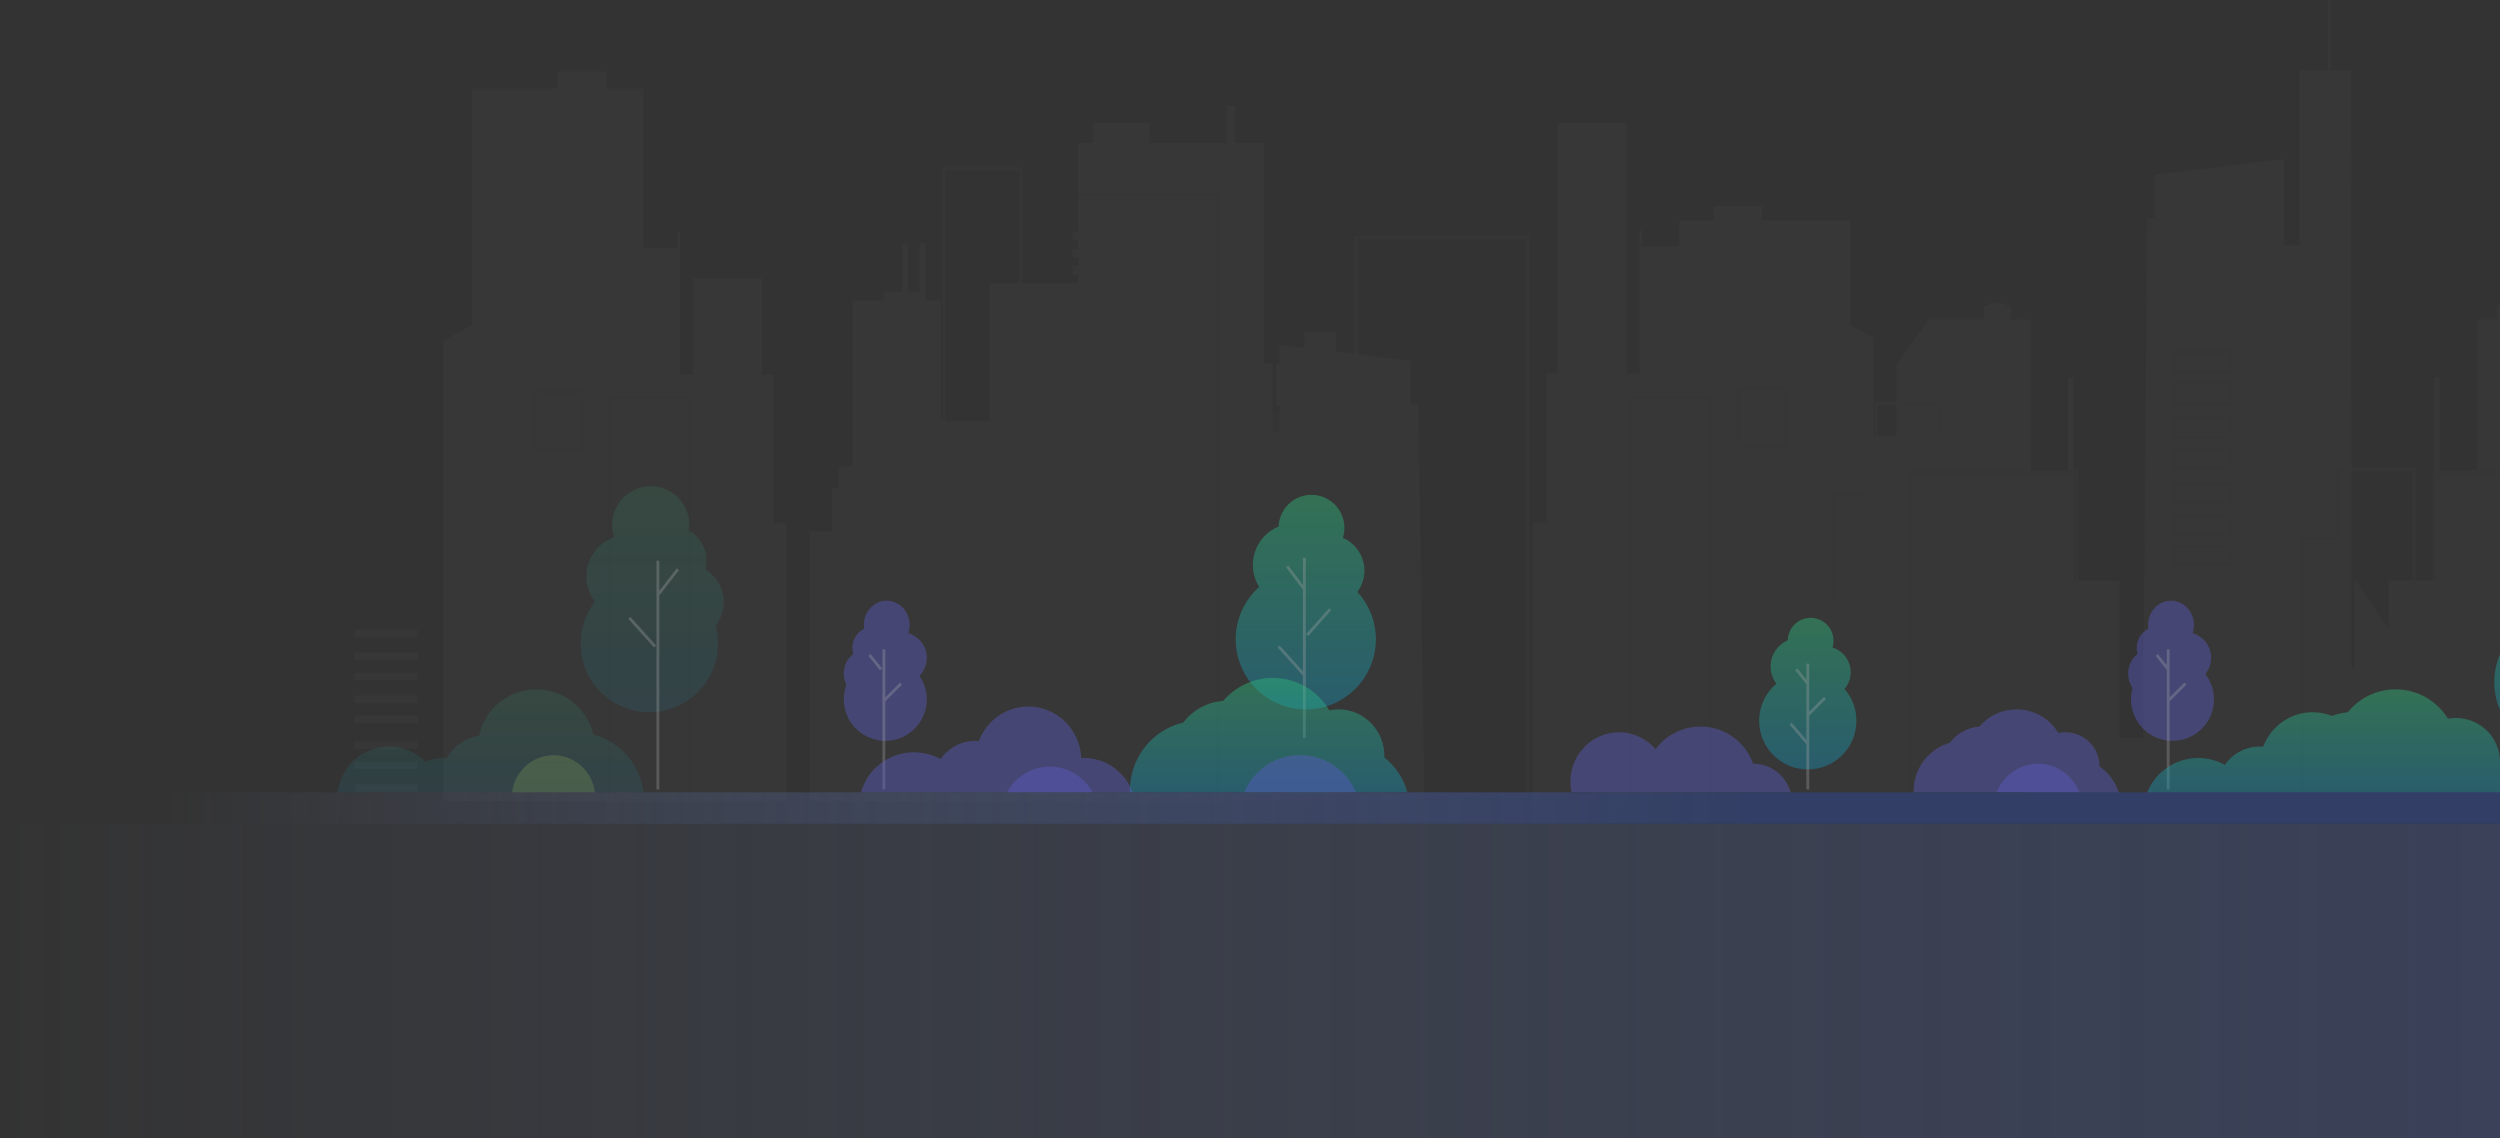 <?xml version="1.0" encoding="UTF-8"?>
<svg width="874px" height="398px" viewBox="0 0 874 398" version="1.1" xmlns="http://www.w3.org/2000/svg" xmlns:xlink="http://www.w3.org/1999/xlink">
    <rect x="0" y="0" width="874" height="398" fill="#333333" stroke="none"/>
    <!-- Generator: Sketch 52.3 (67297) - http://www.bohemiancoding.com/sketch -->
    <title>Group 46</title>
    <desc>Created with Sketch.</desc>
    <defs>
        <linearGradient x1="50%" y1="130.652%" x2="50%" y2="0%" id="linearGradient-1">
            <stop stop-color="#009EFD" offset="0%"></stop>
            <stop stop-color="#2AF598" offset="100%"></stop>
        </linearGradient>
        <linearGradient x1="100%" y1="50%" x2="0%" y2="50%" id="linearGradient-2">
            <stop stop-color="#60729F" stop-opacity="0" offset="0%"></stop>
            <stop stop-color="#404E7D" offset="100%"></stop>
        </linearGradient>
        <linearGradient x1="100%" y1="50%" x2="32.058%" y2="50%" id="linearGradient-3">
            <stop stop-color="#60729F" stop-opacity="0" offset="0%"></stop>
            <stop stop-color="#323E65" offset="100%"></stop>
        </linearGradient>
    </defs>
    <g id="Page-1" stroke="none" stroke-width="1" fill="none" fill-rule="evenodd">
        <g id="StaffCloud.io-Website-Design---V2" transform="translate(-1046, -9094)">
            <g id="Group-43" transform="translate(-115, 8580)">
                <g id="Group-42">
                    <g id="Group-36">
                        <g id="Group-46" transform="translate(1161, 514)">
                            <g id="Group-180-Copy" opacity="0.02" transform="translate(638, 140) scale(-1, 1) translate(-638, -140) translate(124, 0)">
                                <polygon id="Fill-1" fill="#E9EBEE" points="829 113 843 113 843 102 829 102"></polygon>
                                <polygon id="Fill-2" fill="#E9EBEE" points="823 235 854 235 854 105 823 105"></polygon>
                                <polygon id="Fill-3" fill="#E9EBEE" points="828 163 828 280 869 280 869 185.69 861.167 185.69 861.167 170.547 858.849 170.547 858.849 163"></polygon>
                                <polygon id="Fill-4" fill="#E9EBEE" points="828.389 147 830.611 147 830.611 85 828.389 85"></polygon>
                                <polygon id="Fill-5" fill="#E9EBEE" points="834.389 147 836.611 147 836.611 85 834.389 85"></polygon>
                                <polygon id="Stroke-6" stroke="#CACCCF" points="795 192 822 192 822 59 795 59"></polygon>
                                <polygon id="Fill-7" fill="#E9EBEE" points="749 280 806 280 806 99 749 99"></polygon>
                                <polygon id="Fill-8" fill="#E9EBEE" points="798 280 851 280 851 147 798 147"></polygon>
                                <polygon id="Fill-9" fill="#E9EBEE" points="793 280 824 280 824 163 793 163"></polygon>
                                <polygon id="Fill-10" fill="#FFFFFF" points="807 170 834 170 834 164 807 164"></polygon>
                                <polygon id="Fill-11" fill="#FFFFFF" points="807 181 834 181 834 175 807 175"></polygon>
                                <polygon id="Fill-12" fill="#FFFFFF" points="807 190 834 190 834 184 807 184"></polygon>
                                <polygon id="Fill-13" fill="#FFFFFF" points="807 199 834 199 834 193 807 193"></polygon>
                                <polygon id="Fill-14" fill="#FFFFFF" points="807 210 834 210 834 204 807 204"></polygon>
                                <polygon id="Fill-15" fill="#FFFFFF" points="807 218 834 218 834 212 807 212"></polygon>
                                <polygon id="Fill-16" fill="#FFFFFF" points="807 229 834 229 834 223 807 223"></polygon>
                                <polygon id="Fill-17" fill="#FFFFFF" points="807 238 834 238 834 232 807 232"></polygon>
                                <polygon id="Fill-18" fill="#FFFFFF" points="807 249 834 249 834 243 807 243"></polygon>
                                <polygon id="Fill-19" fill="#E9EBEE" points="940 153 957 153 957 25 940 25"></polygon>
                                <polygon id="Fill-20" fill="#E9EBEE" points="927 189 987 189 987 31 927 31"></polygon>
                                <polygon id="Stroke-21" stroke="#CACCCF" points="618 278 678 278 678 83 618 83"></polygon>
                                <polygon id="Fill-23" fill="#A98484" points="922 150.901 933 150.901 933 148.099 922 148.099"></polygon>
                                <polygon id="Fill-24" fill="#A98484" points="919 151.109 933 151.109 933 149.891 919 149.891"></polygon>
                                <polygon id="Fill-25" fill="#9B5755" points="915 177 936 177 936 152 915 152"></polygon>
                                <polygon id="Fill-26" fill="#E9EBEE" points="914.198 81 914.198 130.993 909.714 130.993 909.714 97.387 885.583 97.387 885.583 130.993 881.542 130.993 881.542 182.795 877 182.795 877 280 996 280 996 118.577 936.95 86.64 915.05 86.64 915.05 81"></polygon>
                                <polygon id="Fill-27" fill="#E9EBEE" points="950 280 997 280 997 119.207 950 94"></polygon>
                                <polygon id="Stroke-28" stroke="#CACCCF" points="911 280 939 280 939 139 911 139"></polygon>
                                <polygon id="Fill-30" fill="#FFFFFF" points="931.549 264 933.451 264 933.451 157 931.549 157"></polygon>
                                <polygon id="Fill-31" fill="#FFFFFF" points="928.549 264 930.451 264 930.451 157 928.549 157"></polygon>
                                <polygon id="Fill-32" fill="#FFFFFF" points="921.548 264 923.452 264 923.452 157 921.548 157"></polygon>
                                <polygon id="Fill-33" fill="#FFFFFF" points="917.549 264 919.451 264 919.451 157 917.549 157"></polygon>
                                <polygon id="Stroke-34" stroke="#CACCCF" points="948 157 965 157 965 137 948 137"></polygon>
                                <polygon id="Fill-35" fill="#E9EBEE" points="729 280 750 280 750 149 729 149"></polygon>
                                <polygon id="Fill-36" fill="#C48983" points="679 164 715 164 715 144 679 144"></polygon>
                                <polygon id="Fill-37" fill="#E9EBEE" points="750 68 770 68 770 43 750 43"></polygon>
                                <polygon id="Fill-38" fill="#E9EBEE" points="720.246 37 720.246 49.967 710.096 49.967 710.096 150.766 704.704 150.766 704.704 120.539 658.929 126.025 658.929 141.37 656.145 141.37 654 280 781 280 781 192.34 781 146.991 775.143 146.991 775.143 49.967 723.103 49.967 723.103 37"></polygon>
                                <polygon id="Fill-39" fill="#E9EBEE" points="685 136 696 136 696 116 685 116"></polygon>
                                <polygon id="Fill-40" fill="#E9EBEE" points="691 142 706 142 706 127 691 127"></polygon>
                                <polygon id="Fill-41" fill="#E9EBEE" points="707 280 744 280 744 127 707 127"></polygon>
                                <polygon id="Fill-42" fill="#E9EBEE" points="670 280 698 280 698 158 670 158"></polygon>
                                <polygon id="Fill-43" fill="#FFFFFF" points="667 165 687 165 687 159 667 159"></polygon>
                                <polygon id="Fill-44" fill="#FFFFFF" points="667 176 687 176 687 170 667 170"></polygon>
                                <polygon id="Fill-45" fill="#FFFFFF" points="667 189 687 189 687 183 667 183"></polygon>
                                <polygon id="Fill-46" fill="#FFFFFF" points="667 201 687 201 687 195 667 195"></polygon>
                                <polygon id="Fill-47" fill="#FFFFFF" points="667 211 687 211 687 205 667 205"></polygon>
                                <polygon id="Fill-48" fill="#FFFFFF" points="667 223 687 223 687 217 667 217"></polygon>
                                <polygon id="Fill-49" fill="#FFFFFF" points="667 233 687 233 687 227 667 227"></polygon>
                                <polygon id="Fill-50" fill="#FFFFFF" points="667 245 687 245 687 239 667 239"></polygon>
                                <polygon id="Fill-51" fill="#FFFFFF" points="667 255 687 255 687 249 667 249"></polygon>
                                <polyline id="Stroke-52" stroke="#CACCCF" points="775 68 726 68 726 280 775 280"></polyline>
                                <polygon id="Fill-54" fill="#FFFFFF" points="750 84 777 84 777 81 750 81"></polygon>
                                <polygon id="Fill-55" fill="#FFFFFF" points="750 90 777 90 777 87 750 87"></polygon>
                                <polygon id="Fill-56" fill="#FFFFFF" points="750 96 777 96 777 93 750 93"></polygon>
                                <polygon id="Fill-57" fill="#FFFFFF" points="750 104 777 104 777 101 750 101"></polygon>
                                <polygon id="Fill-58" fill="#FFFFFF" points="750 110 777 110 777 107 750 107"></polygon>
                                <polygon id="Fill-59" fill="#FFFFFF" points="750 117 777 117 777 114 750 114"></polygon>
                                <polygon id="Fill-60" fill="#FFFFFF" points="750 124 777 124 777 121 750 121"></polygon>
                                <polygon id="Fill-61" fill="#FFFFFF" points="750 131 777 131 777 128 750 128"></polygon>
                                <polygon id="Fill-62" fill="#FFFFFF" points="750 137 777 137 777 134 750 134"></polygon>
                                <polygon id="Fill-74" fill="#FFFFFF" points="1006 222.817 1028 222.817 1028 220.183 1006 220.183"></polygon>
                                <polygon id="Fill-75" fill="#FFFFFF" points="1006 230.817 1028 230.817 1028 228.183 1006 228.183"></polygon>
                                <polygon id="Fill-76" fill="#FFFFFF" points="1006 237.819 1028 237.819 1028 235.181 1006 235.181"></polygon>
                                <polygon id="Fill-77" fill="#FFFFFF" points="1006 245.817 1028 245.817 1028 243.183 1006 243.183"></polygon>
                                <polygon id="Fill-78" fill="#FFFFFF" points="1006 252.817 1028 252.817 1028 250.183 1006 250.183"></polygon>
                                <polygon id="Fill-79" fill="#FFFFFF" points="1006 261.817 1028 261.817 1028 259.183 1006 259.183"></polygon>
                                <polygon id="Fill-80" fill="#FFFFFF" points="1006 268.817 1028 268.817 1028 266.183 1006 266.183"></polygon>
                                <polygon id="Fill-81" fill="#FFFFFF" points="1006 276.817 1028 276.817 1028 274.183 1006 274.183"></polygon>
                                <polygon id="Fill-87" fill="#E9EBEE" points="536 152 553 152 553 72 536 72"></polygon>
                                <polygon id="Fill-88" fill="#E9EBEE" points="505 187 565 187 565 77 505 77"></polygon>
                                <polygon id="Fill-89" fill="#A98484" points="561 150.901 572 150.901 572 148.099 561 148.099"></polygon>
                                <polygon id="Fill-90" fill="#A98484" points="560 151.109 574 151.109 574 149.891 560 149.891"></polygon>
                                <polygon id="Fill-91" fill="#9B5755" points="556 177 577 177 577 152 556 152"></polygon>
                                <polygon id="Fill-92" fill="#E9EBEE" points="497 280 497 118.106 556.05 86.08 577.946 86.08 577.946 80.424 578.798 80.424 578.798 130.561 583.283 130.561 583.283 43 607.417 43 607.417 130.561 611.458 130.561 611.458 182.514 616 182.514 616 280"></polygon>
                                <polygon id="Fill-122" fill="#E9EBEE" points="403 280 401.366 76.333 398.622 76.333 398.622 61.014 353.443 55.539 353.443 85.705 348.12 85.705 348.12 24.484 338.103 24.484 338.103 0 337.317 0 337.317 24.484 330 24.484 330 280"></polygon>
                                <polygon id="Fill-123" fill="#E9EBEE" points="360 280 388 280 388 93 360 93"></polygon>
                                <polygon id="Fill-124" fill="#FFFFFF" points="330 63 335 63 335 52 330 52"></polygon>
                                <polygon id="Fill-125" fill="#FFFFFF" points="381 80 387 80 387 69 381 69"></polygon>
                                <polygon id="Stroke-126" stroke="#CACCCF" points="372 130 392 130 392 123 372 123"></polygon>
                                <polygon id="Stroke-127" stroke="#CACCCF" points="372 141 392 141 392 134 372 134"></polygon>
                                <polygon id="Stroke-128" stroke="#CACCCF" points="372 153 392 153 392 146 372 146"></polygon>
                                <polygon id="Stroke-129" stroke="#CACCCF" points="372 164 392 164 392 157 372 157"></polygon>
                                <polygon id="Stroke-130" stroke="#CACCCF" points="372 176 392 176 392 169 372 169"></polygon>
                                <polygon id="Stroke-131" stroke="#CACCCF" points="372 187 392 187 392 180 372 180"></polygon>
                                <polygon id="Stroke-132" stroke="#CACCCF" points="372 197 392 197 392 191 372 191"></polygon>
                                <polygon id="Fill-133" fill="#E9EBEE" points="330 280 334 280 334 139 330 139"></polygon>
                                <polygon id="Fill-134" fill="#E9EBEE" points="307 235 329 235 329 202"></polygon>
                                <polygon id="Fill-135" fill="#E9EBEE" points="306 280 341 280 341 234 306 234"></polygon>
                                <polygon id="Fill-136" fill="#E9EBEE" points="332 236 335 236 335 193 332 193"></polygon>
                                <polygon id="Stroke-137" stroke="#CACCCF" points="334.638 188.174 334.638 164 308 164 308 274.03 320.359 274.03 320.359 280 347 280 347 193.006 347 188.174"></polygon>
                                <polygon id="Fill-138" fill="#E9EBEE" points="286 215 286 111.671 279.026 111.671 279.026 106.758 277.454 106.758 276.814 106 271.166 106 271.166 106.758 269.594 106.758 269.594 111.671 250.192 111.671 239 127.619 239 215"></polygon>
                                <path d="M301,280 L301,132 L299.001,132 L299.001,165.174 L277.161,165.174 L277.161,152.384 L265.223,152.384 L265.223,147.06 L258.882,147.06 L258.882,152.384 L228.877,152.384 C228.777,152.59 228.679,152.797 228.564,153 L228.564,209.889 L216,209.889 L216,280 L301,280 Z" id="Fill-141" fill="#E9EBEE"></path>
                                <polygon id="Stroke-150" stroke="#CACCCF" points="243 280 301 280 301 165 243 165"></polygon>
                                <polygon id="Fill-151" fill="#E9EBEE" points="290 279 317 279 317 203 290 203"></polygon>
                                <polygon id="Fill-152" fill="#E9EBEE" points="277 280 304 280 304 226 277 226"></polygon>
                                <polygon id="Fill-153" fill="#E9EBEE" points="299 280 326 280 326 258 299 258"></polygon>
                                <polygon id="Fill-154" fill="#FFFFFF" points="276 279 287 279 287 180 276 180"></polygon>
                                <polygon id="Fill-155" fill="#E9EBEE" points="497 280 497 118.342 544 93 544 280"></polygon>
                                <polygon id="Stroke-156" stroke="#CACCCF" points="554 280 582 280 582 139 554 139"></polygon>
                                <polygon id="Fill-157" fill="#FFFFFF" points="558.549 264 560.451 264 560.451 156 558.549 156"></polygon>
                                <polygon id="Fill-158" fill="#FFFFFF" points="563.549 264 565.451 264 565.451 156 563.549 156"></polygon>
                                <polygon id="Fill-159" fill="#FFFFFF" points="568.549 264 570.451 264 570.451 156 568.549 156"></polygon>
                                <polygon id="Fill-160" fill="#FFFFFF" points="573.549 264 575.451 264 575.451 156 573.549 156"></polygon>
                                <polygon id="Stroke-161" stroke="#CACCCF" points="528 156 544 156 544 136 528 136"></polygon>
                                <polygon id="Fill-162" fill="#E9EBEE" points="489 215 489 127.619 477.808 111.671 458.406 111.671 458.406 106.758 456.834 106.758 456.834 106 451.186 106 450.546 106.758 448.974 106.758 448.974 111.671 442 111.671 442 215"></polygon>
                                <polygon id="Stroke-163" stroke="#CACCCF" points="474 161 496 161 496 141 474 141"></polygon>
                                <polygon id="Stroke-164" stroke="#CACCCF" points="470 280 511 280 511 173 470 173"></polygon>
                                <path d="M427,280 L427,132 L428.999,132 L428.999,165.174 L450.839,165.174 L450.839,152.384 L462.773,152.384 L462.773,147.06 L469.118,147.06 L469.118,152.384 L499.119,152.384 C499.223,152.59 499.317,152.797 499.436,153 L499.436,209.889 L512,209.889 L512,280 L427,280 Z" id="Fill-165" fill="#E9EBEE"></path>
                                <polygon id="Fill-166" fill="#FFFFFF" points="494 222.817 516 222.817 516 220.183 494 220.183"></polygon>
                                <polygon id="Fill-167" fill="#FFFFFF" points="494 230.817 516 230.817 516 228.183 494 228.183"></polygon>
                                <polygon id="Fill-168" fill="#FFFFFF" points="494 237.819 516 237.819 516 235.181 494 235.181"></polygon>
                                <polygon id="Fill-169" fill="#FFFFFF" points="494 245.817 516 245.817 516 243.183 494 243.183"></polygon>
                                <polygon id="Fill-170" fill="#FFFFFF" points="494 252.817 516 252.817 516 250.183 494 250.183"></polygon>
                                <polygon id="Fill-171" fill="#FFFFFF" points="494 261.817 516 261.817 516 259.183 494 259.183"></polygon>
                                <polygon id="Fill-172" fill="#FFFFFF" points="494 268.817 516 268.817 516 266.183 494 266.183"></polygon>
                                <polygon id="Stroke-174" stroke="#CACCCF" points="426 280 484 280 484 165 426 165"></polygon>
                                <polygon id="Fill-175" fill="#E9EBEE" points="411 279 438 279 438 203 411 203"></polygon>
                                <polygon id="Fill-176" fill="#E9EBEE" points="424 280 451 280 451 226 424 226"></polygon>
                                <polygon id="Fill-177" fill="#E9EBEE" points="402 280 429 280 429 258 402 258"></polygon>
                                <polygon id="Fill-178" fill="#FFFFFF" points="440 279 451 279 451 180 440 180"></polygon>
                            </g>
                            <g id="Group-171-Copy" opacity="0.7" transform="translate(519.5, 224) scale(-1, 1) translate(-519.5, -224) translate(118, 170)">
                                <path d="M451.549,18.019 C451.081,16.563 450.897,14.988 451.057,13.369 C451.681,7.049 457.311,2.43 463.63,3.057 C469.428,3.63 473.791,8.412 473.993,14.077 C479.277,16.242 483,21.438 483,27.501 C483,30.329 482.19,32.968 480.79,35.199 C485.828,39.686 489,46.222 489,53.499 C489,67.029 478.033,78 464.5,78 C450.969,78 440,67.029 440,53.499 C440,47.112 442.445,41.295 446.449,36.934 C444.91,34.857 444,32.285 444,29.501 C444,24.356 447.108,19.937 451.549,18.019 Z" id="Combined-Shape" fill="url(#linearGradient-1)" opacity="0.438"></path>
                                <path d="M465,25 L465,88 L465,25 Z M474,56 L465,66 L474,56 Z M471,28 L465,36 L471,28 Z M456,43 L464,52 L456,43 Z" id="Combined-Shape" stroke="#D2D3D6" opacity="0.329" stroke-linecap="round"></path>
                                <path d="M706.295,17.811 C711.947,19.79 716,25.171 716,31.5 C716,34.825 714.881,37.889 713,40.335 C716.135,44.39 718,49.477 718,55 C718,68.255 707.255,79 694,79 C680.745,79 670,68.255 670,55 C670,52.841 670.285,50.749 670.82,48.758 C669.318,46.819 668.326,44.448 668.067,41.826 C667.542,36.533 670.152,31.654 674.385,29.026 C674.134,28.059 674,27.045 674,25.999 C674,21.495 676.482,17.57 680.153,15.518 C680.119,15.289 680.09,15.058 680.067,14.825 C679.332,7.408 684.754,0.801 692.172,0.066 C699.592,-0.666 706.201,4.754 706.934,12.173 C707.128,14.141 706.889,16.052 706.295,17.811 Z" id="Combined-Shape" fill-opacity="0.3" fill="url(#linearGradient-1)" opacity="0.438"></path>
                                <path d="M691,26 L691,106 L691,26 Z M684,29 L691,38 L684,29 Z M701,46 L692,56 L701,46 Z" id="Combined-Shape" stroke="#D2D3D6" opacity="0.329" stroke-linecap="round"></path>
                                <path d="M603.466,51.361 C603.079,50.213 602.919,48.958 603.039,47.664 C603.475,42.991 607.389,39.579 611.786,40.042 C616.183,40.503 619.394,44.664 618.961,49.335 C618.946,49.496 618.927,49.656 618.903,49.814 C621.335,51.055 623,53.583 623,56.501 C623,57.237 622.894,57.947 622.697,58.619 C624.919,60.335 626.25,63.222 625.961,66.335 C625.856,67.453 625.553,68.499 625.091,69.437 C625.679,71.014 626,72.72 626,74.501 C626,82.508 619.508,89 611.5,89 C603.492,89 597,82.508 597,74.501 C597,71.45 597.943,68.618 599.553,66.282 C597.973,64.66 597,62.445 597,60 C597,55.908 599.729,52.455 603.466,51.361 Z" id="Combined-Shape" fill="#6A69FF" opacity="0.438"></path>
                                <path d="M612,57 L612,106 L612,57 Z M617,59 L613,64 L617,59 Z M606,69 L612,75 L606,69 Z" id="Combined-Shape" stroke="#D2D3D6" opacity="0.329" stroke-linecap="round"></path>
                                <path d="M342.205,91.933 C345.321,88.296 349.898,86 354.999,86 C364.388,86 372,93.777 372,103.374 C372,104.616 371.866,105.83 371.622,107 L338.378,107 L321,107 L295,107 C296.57,101.235 301.793,97 307.999,97 C308.035,97 308.07,97 308.106,97 C310.78,89.426 318.006,84 326.5,84 C332.942,84 338.654,87.121 342.205,91.933 Z" id="Combined-Shape" fill="#6A69FF" opacity="0.438"></path>
                                <path d="M772.177,96.387 C775.462,93.058 779.994,91 785.001,91 C794.215,91 801.818,97.969 803,107 L779,107 L766.496,107 L735.504,107 L696,107 C697.279,97.171 704.325,89.203 713.553,86.768 C714.399,83.191 716.215,79.797 719.003,77.007 C727.011,68.998 739.988,68.998 747.997,77.007 C750.897,79.91 752.746,83.466 753.545,87.201 C758.422,87.981 762.564,90.965 764.917,95.101 C765.435,95.034 765.964,95 766.5,95 C768.545,95 770.474,95.5 772.177,96.387 Z" id="Combined-Shape" fill-opacity="0.3" fill="url(#linearGradient-1)" opacity="0.438"></path>
                                <path d="M742,107 C741.049,99.661 734.921,94 727.501,94 C720.079,94 713.953,99.661 713,107 L742,107 Z" id="Fill-61" fill-opacity="0.3" fill="#9BC666"></path>
                                <path d="M493.376,75.048 C499.094,75.449 504.112,78.331 507.316,82.601 C518.011,85.063 526,94.796 526,106.43 C526,106.62 525.989,106.81 525.984,107 L492.102,107 L459.895,107 L429,107 C430.295,102.112 433.155,97.866 437.006,94.84 C437.002,94.692 437,94.544 437,94.395 C437,85.339 444.164,78 453.001,78 C454.12,78 455.213,78.118 456.267,78.342 C460.288,71.547 467.621,67 475.999,67 C482.938,67 489.159,70.118 493.376,75.048 Z" id="Combined-Shape" fill="url(#linearGradient-1)" opacity="0.438"></path>
                                <path d="M447,107 C450.183,99.366 457.714,94 466.5,94 C475.286,94 482.815,99.366 486,107 L447,107 Z" id="Fill-77" fill="#6A69FF" opacity="0.438"></path>
                                <path d="M229.016,84.036 C233.243,84.335 236.951,86.487 239.31,89.673 C246.636,91.773 252,98.552 252,106.591 C252,106.726 251.991,106.864 251.989,107 L227.902,107 L212.709,107 C212.815,107.329 212.912,107.663 213,108 L180,108 C181.08,103.843 183.61,100.295 187,97.96 C187,97.931 187,97.901 187,97.872 C187,91.316 192.373,86 199.002,86 C199.825,86 200.629,86.082 201.406,86.238 C204.375,81.303 209.8,78 216,78 C221.223,78 225.897,80.345 229.016,84.036 Z" id="Combined-Shape" fill="#6A69FF" opacity="0.438"></path>
                                <path d="M194,107 C196.366,101.128 201.968,97 208.499,97 C215.032,97 220.634,101.128 223,107 L194,107 Z" id="Fill-89" fill="#6A69FF" opacity="0.438"></path>
                                <path d="M578.788,89.049 C579.188,89.017 579.592,89 580,89 C585.031,89 589.484,91.519 592.205,95.383 C594.958,93.865 598.127,93 601.5,93 C610.332,93 617.765,98.929 620,107 L583,107 L576.257,107 L546.743,107 L525,107 C527.698,99.971 534.287,95 542,95 C542.34,95 542.678,95.01 543.013,95.029 C543.379,85.008 551.516,77 561.501,77 C569.392,77 576.129,82.003 578.788,89.049 Z" id="Combined-Shape" fill="#6A69FF" opacity="0.438"></path>
                                <path d="M539,107 C542.023,101.62 547.601,98 554.001,98 C560.401,98 565.977,101.62 569,107 L539,107 Z" id="Fill-99" fill="#6A69FF" opacity="0.438"></path>
                                <path d="M11.444,31.673 C11.054,30.315 10.909,28.862 11.057,27.371 C11.681,21.049 17.311,16.432 23.63,17.057 C29.426,17.629 33.79,22.412 33.993,28.076 C39.277,30.24 43,35.435 43,41.499 C43,44.6 42.026,47.475 40.368,49.833 C45.649,54.327 49,61.022 49,68.499 C49,82.029 38.031,93 24.5,93 C10.969,93 0,82.029 0,68.499 C0,62.159 2.409,56.38 6.363,52.029 C4.277,49.796 3,46.796 3,43.499 C3,38.015 6.531,33.357 11.444,31.673 Z" id="Combined-Shape" fill="url(#linearGradient-1)" opacity="0.438"></path>
                                <path d="M154.466,51.361 C154.079,50.213 153.919,48.958 154.039,47.664 C154.475,42.991 158.391,39.579 162.786,40.042 C167.183,40.503 170.394,44.664 169.961,49.335 C169.946,49.496 169.927,49.656 169.903,49.815 C172.335,51.055 174,53.584 174,56.501 C174,57.236 173.894,57.947 173.697,58.618 C175.919,60.334 177.25,63.221 176.961,66.335 C176.815,67.91 176.272,69.342 175.45,70.531 C175.808,71.792 176,73.124 176,74.501 C176,82.508 169.508,89 161.5,89 C153.492,89 147,82.508 147,74.501 C147,71.175 148.12,68.11 150.004,65.664 C148.751,64.117 148,62.147 148,60 C148,55.908 150.729,52.455 154.466,51.361 Z" id="Combined-Shape" fill="#6A69FF" opacity="0.438"></path>
                                <path d="M163,57 L163,106 L163,57 Z M167,59 L163,64 L167,59 Z M157,69 L163,75 L157,69 Z" id="Combined-Shape" stroke="#D2D3D6" opacity="0.329" stroke-linecap="round"></path>
                                <path d="M130.987,109 L86.013,109 L85.572,109 L75,109 C75.13,108.662 75.269,108.328 75.416,108 L68.448,108 L39,108 C40.276,103.25 43.143,99.145 47,96.283 C47,96.277 47,96.27 47,96.264 C47,87.834 53.94,81 62.501,81 C63.426,81 64.332,81.08 65.212,81.233 C69.003,75.091 75.776,71 83.5,71 C90.266,71 96.301,74.138 100.242,79.042 C102.166,79.174 104.008,79.608 105.719,80.298 C107.819,79.46 110.107,79 112.501,79 C120.392,79 127.129,84.003 129.788,91.049 C130.188,91.017 130.592,91 131,91 C136.031,91 140.484,93.519 143.205,97.383 C145.958,95.865 149.127,95 152.5,95 C161.332,95 168.765,100.929 171,109 L134,109 L130.987,109 Z" id="Combined-Shape" fill="url(#linearGradient-1)" opacity="0.438"></path>
                                <path d="M280.364,56.392 C280.051,55.395 279.93,54.32 280.039,53.215 C280.474,48.817 284.389,45.605 288.786,46.039 C292.86,46.442 295.919,49.837 295.998,53.832 C299.531,55.375 302,58.899 302,63 C302,65.262 301.249,67.348 299.983,69.024 C303.664,72.142 306,76.799 306,82 C306,91.39 298.389,99 288.999,99 C279.611,99 272,91.39 272,82 C272,77.736 273.57,73.838 276.164,70.854 C274.815,69.28 274,67.235 274,65 C274,60.946 276.68,57.519 280.364,56.392 Z" id="Combined-Shape" fill="url(#linearGradient-1)" opacity="0.438"></path>
                                <path d="M289,62 L289,106 L289,62 Z M295,83 L289,90 L295,83 Z M293,64 L289,69 L293,64 Z M283,74 L289,80 L283,74 Z" id="Combined-Shape" stroke="#D2D3D6" opacity="0.329" stroke-linecap="round"></path>
                            </g>
                            <rect id="Rectangle-Copy-19" fill="url(#linearGradient-2)" opacity="0.5" transform="translate(439, 344.5) scale(-1, 1) translate(-439, -344.5) " x="0" y="288" width="878" height="113"></rect>
                            <rect id="Rectangle-Copy-19" fill="url(#linearGradient-3)" transform="translate(467.5, 282.5) scale(-1, 1) translate(-467.5, -282.5) " x="57" y="277" width="821" height="11"></rect>
                        </g>
                    </g>
                </g>
            </g>
        </g>
    </g>
</svg>